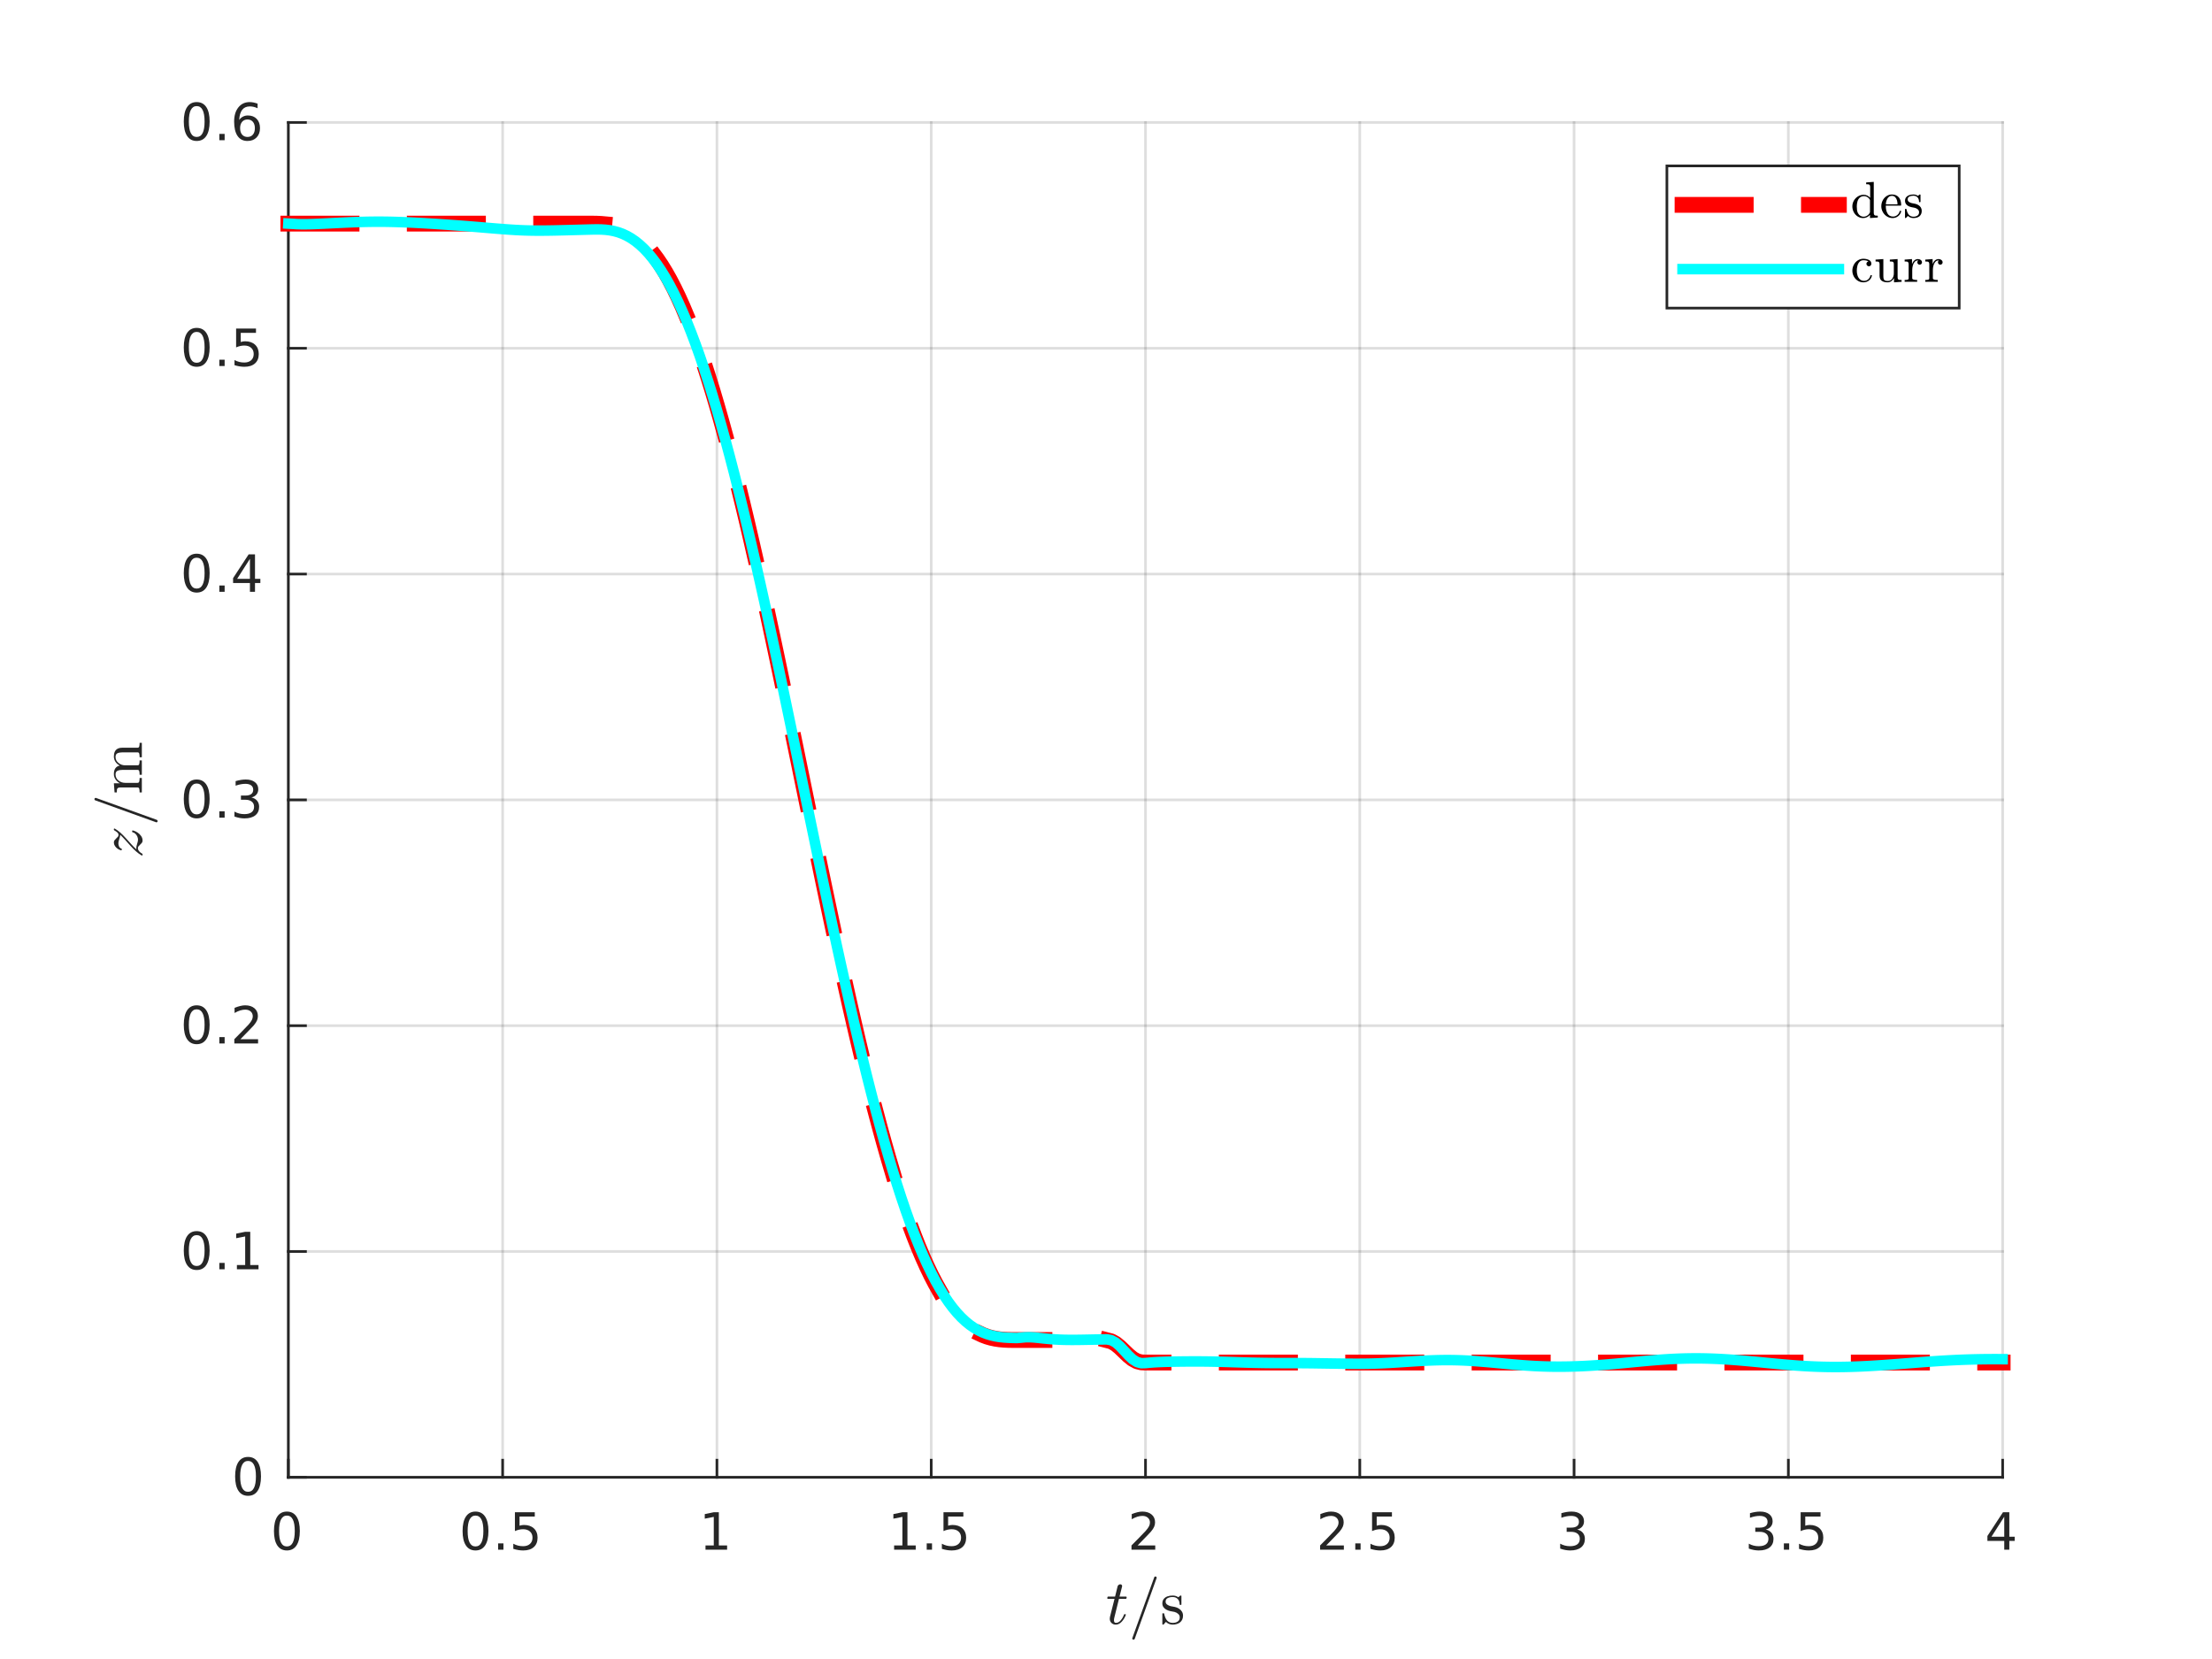 <?xml version="1.0"?>
<!DOCTYPE svg PUBLIC '-//W3C//DTD SVG 1.0//EN'
          'http://www.w3.org/TR/2001/REC-SVG-20010904/DTD/svg10.dtd'>
<svg xmlns:xlink="http://www.w3.org/1999/xlink" style="fill-opacity:1; color-rendering:auto; color-interpolation:auto; text-rendering:auto; stroke:black; stroke-linecap:square; stroke-miterlimit:10; shape-rendering:auto; stroke-opacity:1; fill:black; stroke-dasharray:none; font-weight:normal; stroke-width:1; font-family:'Dialog'; font-style:normal; stroke-linejoin:miter; font-size:12px; stroke-dashoffset:0; image-rendering:auto;" width="560" height="420" xmlns="http://www.w3.org/2000/svg"
><rect width="100%" height="100%" fill="#333333" stroke="none"/><!--Generated by the Batik Graphics2D SVG Generator--><defs id="genericDefs"
  /><g
  ><defs id="defs1"
    ><clipPath clipPathUnits="userSpaceOnUse" id="clipPath1"
      ><path d="M0 0 L560 0 L560 420 L0 420 L0 0 Z"
      /></clipPath
    ></defs
    ><g style="fill:white; stroke:white;"
    ><rect x="0" y="0" width="560" style="clip-path:url(#clipPath1); stroke:none;" height="420"
    /></g
    ><g style="fill:white; text-rendering:optimizeSpeed; color-rendering:optimizeSpeed; image-rendering:optimizeSpeed; shape-rendering:crispEdges; stroke:white; color-interpolation:sRGB;"
    ><rect x="0" width="560" height="420" y="0" style="stroke:none;"
      /><path style="stroke:none;" d="M73 374 L507 374 L507 31 L73 31 Z"
    /></g
    ><g style="stroke-linecap:butt; fill-opacity:0.149; fill:rgb(38,38,38); text-rendering:geometricPrecision; image-rendering:optimizeQuality; color-rendering:optimizeQuality; stroke-linejoin:round; stroke:rgb(38,38,38); color-interpolation:linearRGB; stroke-width:0.667; stroke-opacity:0.149;"
    ><line y2="31" style="fill:none;" x1="73" x2="73" y1="374"
      /><line y2="31" style="fill:none;" x1="127.25" x2="127.25" y1="374"
      /><line y2="31" style="fill:none;" x1="181.5" x2="181.5" y1="374"
      /><line y2="31" style="fill:none;" x1="235.75" x2="235.75" y1="374"
      /><line y2="31" style="fill:none;" x1="290" x2="290" y1="374"
      /><line y2="31" style="fill:none;" x1="344.25" x2="344.25" y1="374"
      /><line y2="31" style="fill:none;" x1="398.5" x2="398.5" y1="374"
      /><line y2="31" style="fill:none;" x1="452.75" x2="452.75" y1="374"
      /><line y2="31" style="fill:none;" x1="507" x2="507" y1="374"
      /><line y2="374" style="fill:none;" x1="507" x2="73" y1="374"
      /><line y2="316.833" style="fill:none;" x1="507" x2="73" y1="316.833"
      /><line y2="259.667" style="fill:none;" x1="507" x2="73" y1="259.667"
      /><line y2="202.5" style="fill:none;" x1="507" x2="73" y1="202.5"
      /><line y2="145.333" style="fill:none;" x1="507" x2="73" y1="145.333"
      /><line y2="88.167" style="fill:none;" x1="507" x2="73" y1="88.167"
      /><line y2="31" style="fill:none;" x1="507" x2="73" y1="31"
      /><line x1="73" x2="507" y1="374" style="stroke-linecap:square; fill-opacity:1; fill:none; stroke-opacity:1;" y2="374"
      /><line x1="73" x2="73" y1="374" style="stroke-linecap:square; fill-opacity:1; fill:none; stroke-opacity:1;" y2="369.66"
      /><line x1="127.25" x2="127.25" y1="374" style="stroke-linecap:square; fill-opacity:1; fill:none; stroke-opacity:1;" y2="369.66"
      /><line x1="181.5" x2="181.5" y1="374" style="stroke-linecap:square; fill-opacity:1; fill:none; stroke-opacity:1;" y2="369.66"
      /><line x1="235.75" x2="235.75" y1="374" style="stroke-linecap:square; fill-opacity:1; fill:none; stroke-opacity:1;" y2="369.66"
      /><line x1="290" x2="290" y1="374" style="stroke-linecap:square; fill-opacity:1; fill:none; stroke-opacity:1;" y2="369.66"
      /><line x1="344.25" x2="344.25" y1="374" style="stroke-linecap:square; fill-opacity:1; fill:none; stroke-opacity:1;" y2="369.66"
      /><line x1="398.5" x2="398.5" y1="374" style="stroke-linecap:square; fill-opacity:1; fill:none; stroke-opacity:1;" y2="369.66"
      /><line x1="452.75" x2="452.75" y1="374" style="stroke-linecap:square; fill-opacity:1; fill:none; stroke-opacity:1;" y2="369.66"
      /><line x1="507" x2="507" y1="374" style="stroke-linecap:square; fill-opacity:1; fill:none; stroke-opacity:1;" y2="369.66"
    /></g
    ><g transform="translate(73,379.333)" style="font-size:13.333px; fill:rgb(38,38,38); text-rendering:geometricPrecision; image-rendering:optimizeQuality; color-rendering:optimizeQuality; font-family:'SansSerif'; stroke:rgb(38,38,38); color-interpolation:linearRGB;"
    ><path style="stroke:none;" d="M-0.375 4.359 Q-1.359 4.359 -1.859 5.336 Q-2.359 6.312 -2.359 8.266 Q-2.359 10.219 -1.859 11.195 Q-1.359 12.172 -0.375 12.172 Q0.625 12.172 1.125 11.195 Q1.625 10.219 1.625 8.266 Q1.625 6.312 1.125 5.336 Q0.625 4.359 -0.375 4.359 ZM-0.375 3.344 Q1.219 3.344 2.062 4.609 Q2.906 5.875 2.906 8.266 Q2.906 10.656 2.062 11.922 Q1.219 13.188 -0.375 13.188 Q-1.953 13.188 -2.797 11.922 Q-3.641 10.656 -3.641 8.266 Q-3.641 5.875 -2.797 4.609 Q-1.953 3.344 -0.375 3.344 Z"
    /></g
    ><g transform="translate(127.25,379.333)" style="font-size:13.333px; fill:rgb(38,38,38); text-rendering:geometricPrecision; image-rendering:optimizeQuality; color-rendering:optimizeQuality; font-family:'SansSerif'; stroke:rgb(38,38,38); color-interpolation:linearRGB;"
    ><path style="stroke:none;" d="M-6.875 4.359 Q-7.859 4.359 -8.359 5.336 Q-8.859 6.312 -8.859 8.266 Q-8.859 10.219 -8.359 11.195 Q-7.859 12.172 -6.875 12.172 Q-5.875 12.172 -5.375 11.195 Q-4.875 10.219 -4.875 8.266 Q-4.875 6.312 -5.375 5.336 Q-5.875 4.359 -6.875 4.359 ZM-6.875 3.344 Q-5.281 3.344 -4.438 4.609 Q-3.594 5.875 -3.594 8.266 Q-3.594 10.656 -4.438 11.922 Q-5.281 13.188 -6.875 13.188 Q-8.453 13.188 -9.297 11.922 Q-10.141 10.656 -10.141 8.266 Q-10.141 5.875 -9.297 4.609 Q-8.453 3.344 -6.875 3.344 ZM-1.14 11.391 L0.204 11.391 L0.204 13 L-1.14 13 L-1.14 11.391 ZM3.108 3.516 L8.139 3.516 L8.139 4.609 L4.28 4.609 L4.28 6.922 Q4.561 6.828 4.842 6.781 Q5.123 6.734 5.389 6.734 Q6.983 6.734 7.912 7.602 Q8.842 8.469 8.842 9.953 Q8.842 11.484 7.889 12.336 Q6.936 13.188 5.202 13.188 Q4.608 13.188 3.983 13.086 Q3.358 12.984 2.701 12.781 L2.701 11.484 Q3.28 11.797 3.889 11.953 Q4.498 12.109 5.17 12.109 Q6.28 12.109 6.92 11.531 Q7.561 10.953 7.561 9.953 Q7.561 8.969 6.92 8.391 Q6.28 7.812 5.17 7.812 Q4.655 7.812 4.147 7.93 Q3.639 8.047 3.108 8.281 L3.108 3.516 Z"
    /></g
    ><g transform="translate(181.5,379.333)" style="font-size:13.333px; fill:rgb(38,38,38); text-rendering:geometricPrecision; image-rendering:optimizeQuality; color-rendering:optimizeQuality; font-family:'SansSerif'; stroke:rgb(38,38,38); color-interpolation:linearRGB;"
    ><path style="stroke:none;" d="M-2.891 11.922 L-0.797 11.922 L-0.797 4.688 L-3.078 5.141 L-3.078 3.984 L-0.812 3.516 L0.484 3.516 L0.484 11.922 L2.578 11.922 L2.578 13 L-2.891 13 L-2.891 11.922 Z"
    /></g
    ><g transform="translate(235.75,379.333)" style="font-size:13.333px; fill:rgb(38,38,38); text-rendering:geometricPrecision; image-rendering:optimizeQuality; color-rendering:optimizeQuality; font-family:'SansSerif'; stroke:rgb(38,38,38); color-interpolation:linearRGB;"
    ><path style="stroke:none;" d="M-9.391 11.922 L-7.297 11.922 L-7.297 4.688 L-9.578 5.141 L-9.578 3.984 L-7.312 3.516 L-6.016 3.516 L-6.016 11.922 L-3.922 11.922 L-3.922 13 L-9.391 13 L-9.391 11.922 ZM-1.14 11.391 L0.204 11.391 L0.204 13 L-1.14 13 L-1.14 11.391 ZM3.108 3.516 L8.139 3.516 L8.139 4.609 L4.28 4.609 L4.28 6.922 Q4.561 6.828 4.842 6.781 Q5.123 6.734 5.389 6.734 Q6.983 6.734 7.912 7.602 Q8.842 8.469 8.842 9.953 Q8.842 11.484 7.889 12.336 Q6.936 13.188 5.202 13.188 Q4.608 13.188 3.983 13.086 Q3.358 12.984 2.701 12.781 L2.701 11.484 Q3.28 11.797 3.889 11.953 Q4.498 12.109 5.17 12.109 Q6.28 12.109 6.92 11.531 Q7.561 10.953 7.561 9.953 Q7.561 8.969 6.92 8.391 Q6.28 7.812 5.17 7.812 Q4.655 7.812 4.147 7.93 Q3.639 8.047 3.108 8.281 L3.108 3.516 Z"
    /></g
    ><g transform="translate(290,379.333)" style="font-size:13.333px; fill:rgb(38,38,38); text-rendering:geometricPrecision; image-rendering:optimizeQuality; color-rendering:optimizeQuality; font-family:'SansSerif'; stroke:rgb(38,38,38); color-interpolation:linearRGB;"
    ><path style="stroke:none;" d="M-2 11.922 L2.469 11.922 L2.469 13 L-3.547 13 L-3.547 11.922 Q-2.812 11.172 -1.555 9.898 Q-0.297 8.625 0.031 8.25 Q0.641 7.562 0.883 7.078 Q1.125 6.594 1.125 6.141 Q1.125 5.375 0.602 4.906 Q0.078 4.438 -0.781 4.438 Q-1.391 4.438 -2.055 4.641 Q-2.719 4.844 -3.484 5.281 L-3.484 3.984 Q-2.703 3.672 -2.031 3.508 Q-1.359 3.344 -0.812 3.344 Q0.672 3.344 1.547 4.086 Q2.422 4.828 2.422 6.062 Q2.422 6.641 2.203 7.164 Q1.984 7.688 1.406 8.391 Q1.25 8.578 0.398 9.461 Q-0.453 10.344 -2 11.922 Z"
    /></g
    ><g transform="translate(344.25,379.333)" style="font-size:13.333px; fill:rgb(38,38,38); text-rendering:geometricPrecision; image-rendering:optimizeQuality; color-rendering:optimizeQuality; font-family:'SansSerif'; stroke:rgb(38,38,38); color-interpolation:linearRGB;"
    ><path style="stroke:none;" d="M-8.5 11.922 L-4.031 11.922 L-4.031 13 L-10.047 13 L-10.047 11.922 Q-9.312 11.172 -8.055 9.898 Q-6.797 8.625 -6.469 8.25 Q-5.859 7.562 -5.617 7.078 Q-5.375 6.594 -5.375 6.141 Q-5.375 5.375 -5.898 4.906 Q-6.422 4.438 -7.281 4.438 Q-7.891 4.438 -8.555 4.641 Q-9.219 4.844 -9.984 5.281 L-9.984 3.984 Q-9.203 3.672 -8.531 3.508 Q-7.859 3.344 -7.312 3.344 Q-5.828 3.344 -4.953 4.086 Q-4.078 4.828 -4.078 6.062 Q-4.078 6.641 -4.297 7.164 Q-4.516 7.688 -5.094 8.391 Q-5.25 8.578 -6.102 9.461 Q-6.953 10.344 -8.5 11.922 ZM-1.14 11.391 L0.204 11.391 L0.204 13 L-1.14 13 L-1.14 11.391 ZM3.108 3.516 L8.139 3.516 L8.139 4.609 L4.28 4.609 L4.28 6.922 Q4.561 6.828 4.842 6.781 Q5.123 6.734 5.389 6.734 Q6.983 6.734 7.912 7.602 Q8.842 8.469 8.842 9.953 Q8.842 11.484 7.889 12.336 Q6.936 13.188 5.202 13.188 Q4.608 13.188 3.983 13.086 Q3.358 12.984 2.701 12.781 L2.701 11.484 Q3.28 11.797 3.889 11.953 Q4.498 12.109 5.17 12.109 Q6.28 12.109 6.92 11.531 Q7.561 10.953 7.561 9.953 Q7.561 8.969 6.92 8.391 Q6.28 7.812 5.17 7.812 Q4.655 7.812 4.147 7.93 Q3.639 8.047 3.108 8.281 L3.108 3.516 Z"
    /></g
    ><g transform="translate(398.5,379.333)" style="font-size:13.333px; fill:rgb(38,38,38); text-rendering:geometricPrecision; image-rendering:optimizeQuality; color-rendering:optimizeQuality; font-family:'SansSerif'; stroke:rgb(38,38,38); color-interpolation:linearRGB;"
    ><path style="stroke:none;" d="M0.781 7.891 Q1.703 8.094 2.219 8.711 Q2.734 9.328 2.734 10.25 Q2.734 11.641 1.766 12.414 Q0.797 13.188 -0.984 13.188 Q-1.578 13.188 -2.211 13.07 Q-2.844 12.953 -3.516 12.719 L-3.516 11.469 Q-2.969 11.781 -2.336 11.945 Q-1.703 12.109 -1.016 12.109 Q0.188 12.109 0.82 11.633 Q1.453 11.156 1.453 10.25 Q1.453 9.406 0.867 8.938 Q0.281 8.469 -0.766 8.469 L-1.875 8.469 L-1.875 7.406 L-0.719 7.406 Q0.234 7.406 0.734 7.031 Q1.234 6.656 1.234 5.938 Q1.234 5.219 0.719 4.828 Q0.203 4.438 -0.766 4.438 Q-1.297 4.438 -1.898 4.547 Q-2.5 4.656 -3.219 4.906 L-3.219 3.75 Q-2.5 3.547 -1.859 3.445 Q-1.219 3.344 -0.656 3.344 Q0.812 3.344 1.664 4.008 Q2.516 4.672 2.516 5.812 Q2.516 6.594 2.062 7.141 Q1.609 7.688 0.781 7.891 Z"
    /></g
    ><g transform="translate(452.75,379.333)" style="font-size:13.333px; fill:rgb(38,38,38); text-rendering:geometricPrecision; image-rendering:optimizeQuality; color-rendering:optimizeQuality; font-family:'SansSerif'; stroke:rgb(38,38,38); color-interpolation:linearRGB;"
    ><path style="stroke:none;" d="M-5.719 7.891 Q-4.797 8.094 -4.281 8.711 Q-3.766 9.328 -3.766 10.25 Q-3.766 11.641 -4.734 12.414 Q-5.703 13.188 -7.484 13.188 Q-8.078 13.188 -8.711 13.07 Q-9.344 12.953 -10.016 12.719 L-10.016 11.469 Q-9.469 11.781 -8.836 11.945 Q-8.203 12.109 -7.516 12.109 Q-6.312 12.109 -5.68 11.633 Q-5.047 11.156 -5.047 10.25 Q-5.047 9.406 -5.633 8.938 Q-6.219 8.469 -7.266 8.469 L-8.375 8.469 L-8.375 7.406 L-7.219 7.406 Q-6.266 7.406 -5.766 7.031 Q-5.266 6.656 -5.266 5.938 Q-5.266 5.219 -5.781 4.828 Q-6.297 4.438 -7.266 4.438 Q-7.797 4.438 -8.398 4.547 Q-9 4.656 -9.719 4.906 L-9.719 3.75 Q-9 3.547 -8.359 3.445 Q-7.719 3.344 -7.156 3.344 Q-5.688 3.344 -4.836 4.008 Q-3.984 4.672 -3.984 5.812 Q-3.984 6.594 -4.438 7.141 Q-4.891 7.688 -5.719 7.891 ZM-1.14 11.391 L0.204 11.391 L0.204 13 L-1.14 13 L-1.14 11.391 ZM3.108 3.516 L8.139 3.516 L8.139 4.609 L4.28 4.609 L4.28 6.922 Q4.561 6.828 4.842 6.781 Q5.123 6.734 5.389 6.734 Q6.983 6.734 7.912 7.602 Q8.842 8.469 8.842 9.953 Q8.842 11.484 7.889 12.336 Q6.936 13.188 5.202 13.188 Q4.608 13.188 3.983 13.086 Q3.358 12.984 2.701 12.781 L2.701 11.484 Q3.28 11.797 3.889 11.953 Q4.498 12.109 5.17 12.109 Q6.28 12.109 6.92 11.531 Q7.561 10.953 7.561 9.953 Q7.561 8.969 6.92 8.391 Q6.28 7.812 5.17 7.812 Q4.655 7.812 4.147 7.93 Q3.639 8.047 3.108 8.281 L3.108 3.516 Z"
    /></g
    ><g transform="translate(507,379.333)" style="font-size:13.333px; fill:rgb(38,38,38); text-rendering:geometricPrecision; image-rendering:optimizeQuality; color-rendering:optimizeQuality; font-family:'SansSerif'; stroke:rgb(38,38,38); color-interpolation:linearRGB;"
    ><path style="stroke:none;" d="M0.406 4.641 L-2.828 9.703 L0.406 9.703 L0.406 4.641 ZM0.078 3.516 L1.688 3.516 L1.688 9.703 L3.047 9.703 L3.047 10.766 L1.688 10.766 L1.688 13 L0.406 13 L0.406 10.766 L-3.859 10.766 L-3.859 9.531 L0.078 3.516 Z"
    /></g
    ><g transform="translate(290,397.667)" style="font-size:16px; fill:rgb(38,38,38); text-rendering:geometricPrecision; image-rendering:optimizeQuality; color-rendering:optimizeQuality; font-family:'mwa_cmmi10'; stroke:rgb(38,38,38); color-interpolation:linearRGB;"
    ><path style="stroke:none;" d="M-9.044 12.143 Q-9.044 11.909 -8.998 11.69 L-7.841 7.096 L-9.529 7.096 Q-9.685 7.096 -9.685 6.893 Q-9.623 6.534 -9.482 6.534 L-7.701 6.534 L-7.06 3.924 Q-6.998 3.721 -6.81 3.573 Q-6.623 3.424 -6.388 3.424 Q-6.185 3.424 -6.052 3.542 Q-5.92 3.659 -5.92 3.862 Q-5.92 3.909 -5.92 3.94 Q-5.92 3.971 -5.935 4.002 L-6.576 6.534 L-4.92 6.534 Q-4.763 6.534 -4.763 6.752 Q-4.763 6.784 -4.787 6.877 Q-4.81 6.971 -4.849 7.034 Q-4.888 7.096 -4.966 7.096 L-6.716 7.096 L-7.857 11.721 Q-7.982 12.174 -7.982 12.502 Q-7.982 13.19 -7.513 13.19 Q-6.81 13.19 -6.263 12.534 Q-5.716 11.877 -5.435 11.081 Q-5.373 10.987 -5.31 10.987 L-5.107 10.987 Q-5.045 10.987 -5.005 11.034 Q-4.966 11.081 -4.966 11.127 Q-4.966 11.159 -4.982 11.174 Q-5.341 12.143 -6.013 12.885 Q-6.685 13.627 -7.545 13.627 Q-8.185 13.627 -8.615 13.206 Q-9.044 12.784 -9.044 12.143 Z"
      /><path style="stroke:none;" d="M-3.36 17.127 Q-3.36 17.081 -3.345 17.065 L2.218 1.627 Q2.249 1.534 2.327 1.487 Q2.405 1.44 2.499 1.44 Q2.64 1.44 2.733 1.526 Q2.827 1.612 2.827 1.752 L2.827 1.815 L-2.735 17.252 Q-2.829 17.44 -3.048 17.44 Q-3.173 17.44 -3.267 17.346 Q-3.36 17.252 -3.36 17.127 Z"
      /><path style="stroke:none;" d="M4.265 13.487 L4.265 10.877 Q4.265 10.752 4.405 10.752 L4.608 10.752 Q4.702 10.752 4.733 10.877 Q5.171 13.19 6.89 13.19 Q7.64 13.19 8.155 12.846 Q8.671 12.502 8.671 11.784 Q8.671 11.268 8.272 10.909 Q7.874 10.549 7.327 10.409 L6.249 10.206 Q5.718 10.081 5.272 9.838 Q4.827 9.596 4.546 9.198 Q4.265 8.799 4.265 8.268 Q4.265 7.565 4.64 7.112 Q5.015 6.659 5.608 6.463 Q6.202 6.268 6.89 6.268 Q7.702 6.268 8.312 6.706 L8.78 6.299 Q8.78 6.268 8.858 6.268 L8.968 6.268 Q9.015 6.268 9.054 6.307 Q9.093 6.346 9.093 6.393 L9.093 8.487 Q9.093 8.643 8.968 8.643 L8.78 8.643 Q8.64 8.643 8.64 8.487 Q8.64 7.659 8.171 7.151 Q7.702 6.643 6.874 6.643 Q6.155 6.643 5.624 6.909 Q5.093 7.174 5.093 7.815 Q5.093 8.268 5.476 8.549 Q5.858 8.831 6.358 8.956 L7.452 9.159 Q7.999 9.284 8.468 9.581 Q8.937 9.877 9.218 10.331 Q9.499 10.784 9.499 11.362 Q9.499 11.94 9.296 12.362 Q9.093 12.784 8.741 13.065 Q8.39 13.346 7.905 13.487 Q7.421 13.627 6.89 13.627 Q5.89 13.627 5.171 12.94 L4.593 13.581 Q4.593 13.627 4.499 13.627 L4.405 13.627 Q4.265 13.627 4.265 13.487 Z"
    /></g
    ><g style="fill:rgb(38,38,38); text-rendering:geometricPrecision; image-rendering:optimizeQuality; color-rendering:optimizeQuality; stroke-linejoin:round; stroke:rgb(38,38,38); color-interpolation:linearRGB; stroke-width:0.667;"
    ><line y2="31" style="fill:none;" x1="73" x2="73" y1="374"
      /><line y2="374" style="fill:none;" x1="73" x2="77.34" y1="374"
      /><line y2="316.833" style="fill:none;" x1="73" x2="77.34" y1="316.833"
      /><line y2="259.667" style="fill:none;" x1="73" x2="77.34" y1="259.667"
      /><line y2="202.5" style="fill:none;" x1="73" x2="77.34" y1="202.5"
      /><line y2="145.333" style="fill:none;" x1="73" x2="77.34" y1="145.333"
      /><line y2="88.167" style="fill:none;" x1="73" x2="77.34" y1="88.167"
      /><line y2="31" style="fill:none;" x1="73" x2="77.34" y1="31"
    /></g
    ><g transform="translate(67.667,374)" style="font-size:13.333px; fill:rgb(38,38,38); text-rendering:geometricPrecision; image-rendering:optimizeQuality; color-rendering:optimizeQuality; font-family:'SansSerif'; stroke:rgb(38,38,38); color-interpolation:linearRGB;"
    ><path style="stroke:none;" d="M-4.875 -4.141 Q-5.859 -4.141 -6.359 -3.164 Q-6.859 -2.188 -6.859 -0.234 Q-6.859 1.719 -6.359 2.695 Q-5.859 3.672 -4.875 3.672 Q-3.875 3.672 -3.375 2.695 Q-2.875 1.719 -2.875 -0.234 Q-2.875 -2.188 -3.375 -3.164 Q-3.875 -4.141 -4.875 -4.141 ZM-4.875 -5.156 Q-3.281 -5.156 -2.438 -3.891 Q-1.594 -2.625 -1.594 -0.234 Q-1.594 2.156 -2.438 3.422 Q-3.281 4.688 -4.875 4.688 Q-6.453 4.688 -7.297 3.422 Q-8.141 2.156 -8.141 -0.234 Q-8.141 -2.625 -7.297 -3.891 Q-6.453 -5.156 -4.875 -5.156 Z"
    /></g
    ><g transform="translate(67.667,316.833)" style="font-size:13.333px; fill:rgb(38,38,38); text-rendering:geometricPrecision; image-rendering:optimizeQuality; color-rendering:optimizeQuality; font-family:'SansSerif'; stroke:rgb(38,38,38); color-interpolation:linearRGB;"
    ><path style="stroke:none;" d="M-17.875 -4.141 Q-18.859 -4.141 -19.359 -3.164 Q-19.859 -2.188 -19.859 -0.234 Q-19.859 1.719 -19.359 2.695 Q-18.859 3.672 -17.875 3.672 Q-16.875 3.672 -16.375 2.695 Q-15.875 1.719 -15.875 -0.234 Q-15.875 -2.188 -16.375 -3.164 Q-16.875 -4.141 -17.875 -4.141 ZM-17.875 -5.156 Q-16.281 -5.156 -15.438 -3.891 Q-14.594 -2.625 -14.594 -0.234 Q-14.594 2.156 -15.438 3.422 Q-16.281 4.688 -17.875 4.688 Q-19.453 4.688 -20.297 3.422 Q-21.141 2.156 -21.141 -0.234 Q-21.141 -2.625 -20.297 -3.891 Q-19.453 -5.156 -17.875 -5.156 ZM-12.14 2.891 L-10.796 2.891 L-10.796 4.5 L-12.14 4.5 L-12.14 2.891 ZM-7.689 3.422 L-5.595 3.422 L-5.595 -3.812 L-7.877 -3.359 L-7.877 -4.516 L-5.611 -4.984 L-4.314 -4.984 L-4.314 3.422 L-2.22 3.422 L-2.22 4.5 L-7.689 4.5 L-7.689 3.422 Z"
    /></g
    ><g transform="translate(67.667,259.667)" style="font-size:13.333px; fill:rgb(38,38,38); text-rendering:geometricPrecision; image-rendering:optimizeQuality; color-rendering:optimizeQuality; font-family:'SansSerif'; stroke:rgb(38,38,38); color-interpolation:linearRGB;"
    ><path style="stroke:none;" d="M-17.875 -4.141 Q-18.859 -4.141 -19.359 -3.164 Q-19.859 -2.188 -19.859 -0.234 Q-19.859 1.719 -19.359 2.695 Q-18.859 3.672 -17.875 3.672 Q-16.875 3.672 -16.375 2.695 Q-15.875 1.719 -15.875 -0.234 Q-15.875 -2.188 -16.375 -3.164 Q-16.875 -4.141 -17.875 -4.141 ZM-17.875 -5.156 Q-16.281 -5.156 -15.438 -3.891 Q-14.594 -2.625 -14.594 -0.234 Q-14.594 2.156 -15.438 3.422 Q-16.281 4.688 -17.875 4.688 Q-19.453 4.688 -20.297 3.422 Q-21.141 2.156 -21.141 -0.234 Q-21.141 -2.625 -20.297 -3.891 Q-19.453 -5.156 -17.875 -5.156 ZM-12.14 2.891 L-10.796 2.891 L-10.796 4.5 L-12.14 4.5 L-12.14 2.891 ZM-6.798 3.422 L-2.33 3.422 L-2.33 4.5 L-8.345 4.5 L-8.345 3.422 Q-7.611 2.672 -6.353 1.398 Q-5.095 0.125 -4.767 -0.25 Q-4.158 -0.938 -3.916 -1.422 Q-3.674 -1.906 -3.674 -2.359 Q-3.674 -3.125 -4.197 -3.594 Q-4.72 -4.062 -5.58 -4.062 Q-6.189 -4.062 -6.853 -3.859 Q-7.517 -3.656 -8.283 -3.219 L-8.283 -4.516 Q-7.502 -4.828 -6.83 -4.992 Q-6.158 -5.156 -5.611 -5.156 Q-4.127 -5.156 -3.252 -4.414 Q-2.377 -3.672 -2.377 -2.438 Q-2.377 -1.859 -2.595 -1.336 Q-2.814 -0.812 -3.392 -0.109 Q-3.549 0.078 -4.4 0.961 Q-5.252 1.844 -6.798 3.422 Z"
    /></g
    ><g transform="translate(67.667,202.5)" style="font-size:13.333px; fill:rgb(38,38,38); text-rendering:geometricPrecision; image-rendering:optimizeQuality; color-rendering:optimizeQuality; font-family:'SansSerif'; stroke:rgb(38,38,38); color-interpolation:linearRGB;"
    ><path style="stroke:none;" d="M-17.875 -4.141 Q-18.859 -4.141 -19.359 -3.164 Q-19.859 -2.188 -19.859 -0.234 Q-19.859 1.719 -19.359 2.695 Q-18.859 3.672 -17.875 3.672 Q-16.875 3.672 -16.375 2.695 Q-15.875 1.719 -15.875 -0.234 Q-15.875 -2.188 -16.375 -3.164 Q-16.875 -4.141 -17.875 -4.141 ZM-17.875 -5.156 Q-16.281 -5.156 -15.438 -3.891 Q-14.594 -2.625 -14.594 -0.234 Q-14.594 2.156 -15.438 3.422 Q-16.281 4.688 -17.875 4.688 Q-19.453 4.688 -20.297 3.422 Q-21.141 2.156 -21.141 -0.234 Q-21.141 -2.625 -20.297 -3.891 Q-19.453 -5.156 -17.875 -5.156 ZM-12.14 2.891 L-10.796 2.891 L-10.796 4.5 L-12.14 4.5 L-12.14 2.891 ZM-4.017 -0.609 Q-3.095 -0.406 -2.58 0.211 Q-2.064 0.828 -2.064 1.75 Q-2.064 3.141 -3.033 3.914 Q-4.002 4.688 -5.783 4.688 Q-6.377 4.688 -7.01 4.57 Q-7.642 4.453 -8.314 4.219 L-8.314 2.969 Q-7.767 3.281 -7.135 3.445 Q-6.502 3.609 -5.814 3.609 Q-4.611 3.609 -3.978 3.133 Q-3.345 2.656 -3.345 1.75 Q-3.345 0.906 -3.931 0.438 Q-4.517 -0.031 -5.564 -0.031 L-6.673 -0.031 L-6.673 -1.094 L-5.517 -1.094 Q-4.564 -1.094 -4.064 -1.469 Q-3.564 -1.844 -3.564 -2.562 Q-3.564 -3.281 -4.08 -3.672 Q-4.595 -4.062 -5.564 -4.062 Q-6.095 -4.062 -6.697 -3.953 Q-7.298 -3.844 -8.017 -3.594 L-8.017 -4.75 Q-7.298 -4.953 -6.658 -5.055 Q-6.017 -5.156 -5.455 -5.156 Q-3.986 -5.156 -3.135 -4.492 Q-2.283 -3.828 -2.283 -2.688 Q-2.283 -1.906 -2.736 -1.359 Q-3.189 -0.812 -4.017 -0.609 Z"
    /></g
    ><g transform="translate(67.667,145.333)" style="font-size:13.333px; fill:rgb(38,38,38); text-rendering:geometricPrecision; image-rendering:optimizeQuality; color-rendering:optimizeQuality; font-family:'SansSerif'; stroke:rgb(38,38,38); color-interpolation:linearRGB;"
    ><path style="stroke:none;" d="M-17.875 -4.141 Q-18.859 -4.141 -19.359 -3.164 Q-19.859 -2.188 -19.859 -0.234 Q-19.859 1.719 -19.359 2.695 Q-18.859 3.672 -17.875 3.672 Q-16.875 3.672 -16.375 2.695 Q-15.875 1.719 -15.875 -0.234 Q-15.875 -2.188 -16.375 -3.164 Q-16.875 -4.141 -17.875 -4.141 ZM-17.875 -5.156 Q-16.281 -5.156 -15.438 -3.891 Q-14.594 -2.625 -14.594 -0.234 Q-14.594 2.156 -15.438 3.422 Q-16.281 4.688 -17.875 4.688 Q-19.453 4.688 -20.297 3.422 Q-21.141 2.156 -21.141 -0.234 Q-21.141 -2.625 -20.297 -3.891 Q-19.453 -5.156 -17.875 -5.156 ZM-12.14 2.891 L-10.796 2.891 L-10.796 4.5 L-12.14 4.5 L-12.14 2.891 ZM-4.392 -3.859 L-7.627 1.203 L-4.392 1.203 L-4.392 -3.859 ZM-4.72 -4.984 L-3.111 -4.984 L-3.111 1.203 L-1.752 1.203 L-1.752 2.266 L-3.111 2.266 L-3.111 4.5 L-4.392 4.5 L-4.392 2.266 L-8.658 2.266 L-8.658 1.031 L-4.72 -4.984 Z"
    /></g
    ><g transform="translate(67.667,88.167)" style="font-size:13.333px; fill:rgb(38,38,38); text-rendering:geometricPrecision; image-rendering:optimizeQuality; color-rendering:optimizeQuality; font-family:'SansSerif'; stroke:rgb(38,38,38); color-interpolation:linearRGB;"
    ><path style="stroke:none;" d="M-17.875 -4.141 Q-18.859 -4.141 -19.359 -3.164 Q-19.859 -2.188 -19.859 -0.234 Q-19.859 1.719 -19.359 2.695 Q-18.859 3.672 -17.875 3.672 Q-16.875 3.672 -16.375 2.695 Q-15.875 1.719 -15.875 -0.234 Q-15.875 -2.188 -16.375 -3.164 Q-16.875 -4.141 -17.875 -4.141 ZM-17.875 -5.156 Q-16.281 -5.156 -15.438 -3.891 Q-14.594 -2.625 -14.594 -0.234 Q-14.594 2.156 -15.438 3.422 Q-16.281 4.688 -17.875 4.688 Q-19.453 4.688 -20.297 3.422 Q-21.141 2.156 -21.141 -0.234 Q-21.141 -2.625 -20.297 -3.891 Q-19.453 -5.156 -17.875 -5.156 ZM-12.14 2.891 L-10.796 2.891 L-10.796 4.5 L-12.14 4.5 L-12.14 2.891 ZM-7.892 -4.984 L-2.861 -4.984 L-2.861 -3.891 L-6.72 -3.891 L-6.72 -1.578 Q-6.439 -1.672 -6.158 -1.719 Q-5.877 -1.766 -5.611 -1.766 Q-4.017 -1.766 -3.088 -0.898 Q-2.158 -0.031 -2.158 1.453 Q-2.158 2.984 -3.111 3.836 Q-4.064 4.688 -5.798 4.688 Q-6.392 4.688 -7.017 4.586 Q-7.642 4.484 -8.299 4.281 L-8.299 2.984 Q-7.72 3.297 -7.111 3.453 Q-6.502 3.609 -5.83 3.609 Q-4.72 3.609 -4.08 3.031 Q-3.439 2.453 -3.439 1.453 Q-3.439 0.469 -4.08 -0.109 Q-4.72 -0.688 -5.83 -0.688 Q-6.345 -0.688 -6.853 -0.57 Q-7.361 -0.453 -7.892 -0.219 L-7.892 -4.984 Z"
    /></g
    ><g transform="translate(67.667,31)" style="font-size:13.333px; fill:rgb(38,38,38); text-rendering:geometricPrecision; image-rendering:optimizeQuality; color-rendering:optimizeQuality; font-family:'SansSerif'; stroke:rgb(38,38,38); color-interpolation:linearRGB;"
    ><path style="stroke:none;" d="M-17.875 -4.141 Q-18.859 -4.141 -19.359 -3.164 Q-19.859 -2.188 -19.859 -0.234 Q-19.859 1.719 -19.359 2.695 Q-18.859 3.672 -17.875 3.672 Q-16.875 3.672 -16.375 2.695 Q-15.875 1.719 -15.875 -0.234 Q-15.875 -2.188 -16.375 -3.164 Q-16.875 -4.141 -17.875 -4.141 ZM-17.875 -5.156 Q-16.281 -5.156 -15.438 -3.891 Q-14.594 -2.625 -14.594 -0.234 Q-14.594 2.156 -15.438 3.422 Q-16.281 4.688 -17.875 4.688 Q-19.453 4.688 -20.297 3.422 Q-21.141 2.156 -21.141 -0.234 Q-21.141 -2.625 -20.297 -3.891 Q-19.453 -5.156 -17.875 -5.156 ZM-12.14 2.891 L-10.796 2.891 L-10.796 4.5 L-12.14 4.5 L-12.14 2.891 ZM-5.002 -0.75 Q-5.877 -0.75 -6.377 -0.156 Q-6.877 0.438 -6.877 1.453 Q-6.877 2.484 -6.377 3.078 Q-5.877 3.672 -5.002 3.672 Q-4.142 3.672 -3.642 3.078 Q-3.142 2.484 -3.142 1.453 Q-3.142 0.438 -3.642 -0.156 Q-4.142 -0.75 -5.002 -0.75 ZM-2.455 -4.766 L-2.455 -3.594 Q-2.939 -3.828 -3.431 -3.945 Q-3.924 -4.062 -4.408 -4.062 Q-5.673 -4.062 -6.345 -3.211 Q-7.017 -2.359 -7.111 -0.625 Q-6.736 -1.172 -6.173 -1.469 Q-5.611 -1.766 -4.923 -1.766 Q-3.502 -1.766 -2.674 -0.898 Q-1.845 -0.031 -1.845 1.453 Q-1.845 2.922 -2.713 3.805 Q-3.58 4.688 -5.002 4.688 Q-6.658 4.688 -7.525 3.422 Q-8.392 2.156 -8.392 -0.234 Q-8.392 -2.469 -7.322 -3.812 Q-6.252 -5.156 -4.455 -5.156 Q-3.986 -5.156 -3.494 -5.055 Q-3.002 -4.953 -2.455 -4.766 Z"
    /></g
    ><g transform="translate(41.667,202.5) rotate(-90)" style="font-size:16px; fill:rgb(38,38,38); text-rendering:geometricPrecision; image-rendering:optimizeQuality; color-rendering:optimizeQuality; font-family:'mwa_cmmi10'; stroke:rgb(38,38,38); color-interpolation:linearRGB;"
    ><path style="stroke:none;" d="M-13.958 -5.573 Q-14.083 -5.573 -14.083 -5.729 Q-14.083 -5.807 -14.051 -5.838 Q-13.614 -6.588 -13.012 -7.26 Q-12.411 -7.932 -11.637 -8.627 Q-10.864 -9.323 -10.091 -10.018 Q-9.317 -10.713 -8.833 -11.244 L-8.895 -11.244 Q-9.239 -11.244 -9.919 -11.471 Q-10.598 -11.698 -10.989 -11.698 Q-11.411 -11.698 -11.809 -11.518 Q-12.208 -11.338 -12.317 -10.948 Q-12.348 -10.838 -12.442 -10.838 L-12.645 -10.838 Q-12.77 -10.838 -12.77 -10.994 L-12.77 -11.041 Q-12.645 -11.51 -12.356 -11.916 Q-12.067 -12.323 -11.653 -12.58 Q-11.239 -12.838 -10.786 -12.838 Q-10.458 -12.838 -10.247 -12.69 Q-10.036 -12.541 -9.755 -12.237 Q-9.473 -11.932 -9.301 -11.799 Q-9.13 -11.666 -8.864 -11.666 Q-8.505 -11.666 -8.231 -11.987 Q-7.958 -12.307 -7.676 -12.791 Q-7.63 -12.838 -7.567 -12.838 L-7.38 -12.838 Q-7.317 -12.838 -7.286 -12.799 Q-7.255 -12.76 -7.255 -12.698 Q-7.255 -12.635 -7.286 -12.588 Q-7.708 -11.854 -8.286 -11.205 Q-8.864 -10.557 -9.786 -9.729 Q-10.708 -8.901 -11.348 -8.323 Q-11.989 -7.744 -12.536 -7.135 Q-12.411 -7.166 -12.208 -7.166 Q-11.817 -7.166 -11.137 -6.948 Q-10.458 -6.729 -10.098 -6.729 Q-9.692 -6.729 -9.286 -6.901 Q-8.88 -7.073 -8.583 -7.385 Q-8.286 -7.698 -8.192 -8.104 Q-8.145 -8.213 -8.067 -8.213 L-7.864 -8.213 Q-7.801 -8.213 -7.762 -8.159 Q-7.723 -8.104 -7.723 -8.057 Q-7.723 -8.041 -7.739 -8.01 Q-7.895 -7.401 -8.262 -6.846 Q-8.63 -6.291 -9.161 -5.932 Q-9.692 -5.573 -10.301 -5.573 Q-10.614 -5.573 -10.825 -5.721 Q-11.036 -5.869 -11.317 -6.174 Q-11.598 -6.479 -11.778 -6.619 Q-11.958 -6.76 -12.223 -6.76 Q-13.02 -6.76 -13.645 -5.635 Q-13.708 -5.573 -13.755 -5.573 L-13.958 -5.573 Z"
      /><path style="stroke:none;" d="M-5.688 -2.073 Q-5.688 -2.119 -5.673 -2.135 L-0.11 -17.573 Q-0.079 -17.666 -0.001 -17.713 Q0.077 -17.76 0.171 -17.76 Q0.312 -17.76 0.406 -17.674 Q0.499 -17.588 0.499 -17.448 L0.499 -17.385 L-5.063 -1.948 Q-5.157 -1.76 -5.376 -1.76 Q-5.501 -1.76 -5.595 -1.854 Q-5.688 -1.948 -5.688 -2.073 Z"
      /><path style="stroke:none;" d="M1.89 -5.76 L1.89 -6.323 Q2.437 -6.323 2.788 -6.409 Q3.14 -6.494 3.14 -6.838 L3.14 -11.198 Q3.14 -11.635 3.007 -11.823 Q2.874 -12.01 2.632 -12.057 Q2.39 -12.104 1.89 -12.104 L1.89 -12.666 L4.202 -12.838 L4.202 -11.276 Q4.531 -11.963 5.156 -12.401 Q5.781 -12.838 6.531 -12.838 Q8.374 -12.838 8.687 -11.338 Q9.015 -12.01 9.632 -12.424 Q10.249 -12.838 10.984 -12.838 Q11.702 -12.838 12.202 -12.604 Q12.702 -12.369 12.952 -11.885 Q13.202 -11.401 13.202 -10.682 L13.202 -6.838 Q13.202 -6.494 13.554 -6.409 Q13.906 -6.323 14.452 -6.323 L14.452 -5.76 L10.781 -5.76 L10.781 -6.323 Q11.327 -6.323 11.679 -6.409 Q12.031 -6.494 12.031 -6.838 L12.031 -10.635 Q12.031 -11.432 11.804 -11.924 Q11.577 -12.416 10.874 -12.416 Q9.952 -12.416 9.351 -11.674 Q8.749 -10.932 8.749 -9.994 L8.749 -6.838 Q8.749 -6.494 9.101 -6.409 Q9.452 -6.323 9.999 -6.323 L9.999 -5.76 L6.343 -5.76 L6.343 -6.323 Q6.89 -6.323 7.242 -6.409 Q7.593 -6.494 7.593 -6.838 L7.593 -10.635 Q7.593 -11.416 7.367 -11.916 Q7.14 -12.416 6.437 -12.416 Q5.499 -12.416 4.906 -11.674 Q4.312 -10.932 4.312 -9.994 L4.312 -6.838 Q4.312 -6.494 4.663 -6.409 Q5.015 -6.323 5.546 -6.323 L5.546 -5.76 L1.89 -5.76 Z"
    /></g
    ><g style="stroke-linecap:butt; fill:red; text-rendering:geometricPrecision; image-rendering:optimizeQuality; color-rendering:optimizeQuality; stroke-linejoin:bevel; stroke-dasharray:16,16; stroke:red; color-interpolation:linearRGB; stroke-width:4; stroke-miterlimit:1;"
    ><path d="M73 56.61 L74.085 56.61 L75.17 56.61 L76.255 56.61 L77.34 56.61 L78.425 56.61 L79.51 56.61 L80.595 56.61 L81.68 56.61 L82.765 56.61 L83.85 56.61 L84.935 56.61 L86.02 56.61 L87.105 56.61 L88.19 56.61 L89.275 56.61 L90.36 56.61 L91.445 56.61 L92.53 56.61 L93.615 56.61 L94.7 56.61 L95.785 56.61 L96.87 56.61 L97.955 56.61 L99.04 56.61 L100.125 56.61 L101.21 56.61 L102.295 56.61 L103.38 56.61 L104.465 56.61 L105.55 56.61 L106.635 56.61 L107.72 56.61 L108.805 56.61 L109.89 56.61 L110.975 56.61 L112.06 56.61 L113.145 56.61 L114.23 56.61 L115.315 56.61 L116.4 56.61 L117.485 56.61 L118.57 56.61 L119.655 56.61 L120.74 56.61 L121.825 56.61 L122.91 56.61 L123.995 56.61 L125.08 56.61 L126.165 56.61 L127.25 56.61 L128.335 56.61 L129.42 56.61 L130.505 56.61 L131.59 56.61 L132.675 56.61 L133.76 56.61 L134.845 56.61 L135.93 56.61 L137.015 56.61 L138.1 56.61 L139.185 56.61 L140.27 56.61 L141.355 56.61 L142.44 56.61 L143.525 56.61 L144.61 56.61 L145.695 56.61 L146.78 56.61 L147.865 56.61 L148.95 56.61 L150.035 56.613 L151.12 56.632 L152.205 56.683 L153.29 56.781 L154.375 56.938 L155.46 57.167 L156.545 57.481 L157.63 57.889 L158.715 58.403 L159.8 59.03 L160.885 59.779 L161.97 60.657 L163.055 61.672 L164.14 62.828 L165.225 64.132 L166.31 65.587 L167.395 67.196 L168.48 68.964 L169.565 70.891 L170.65 72.981 L171.735 75.233 L172.82 77.648 L173.905 80.226 L174.99 82.966 L176.075 85.867 L177.16 88.927 L178.245 92.144 L179.33 95.514 L180.415 99.035 L181.5 102.702 L182.585 106.512 L183.67 110.46 L184.755 114.54 L185.84 118.748 L186.925 123.077 L188.01 127.522 L189.095 132.077 L190.18 136.734 L191.265 141.488 L192.35 146.329 L193.435 151.253 L194.52 156.25 L195.605 161.313 L196.69 166.435 L197.775 171.606 L198.86 176.82 L199.945 182.067 L201.03 187.34 L202.115 192.629 L203.2 197.927 L204.285 203.225 L205.37 208.514 L206.455 213.787 L207.54 219.034 L208.625 224.248 L209.71 229.419 L210.795 234.541 L211.88 239.604 L212.965 244.601 L214.05 249.525 L215.135 254.367 L216.22 259.12 L217.305 263.777 L218.39 268.332 L219.475 272.777 L220.56 277.106 L221.645 281.314 L222.73 285.395 L223.815 289.342 L224.9 293.152 L225.985 296.819 L227.07 300.34 L228.155 303.71 L229.24 306.927 L230.325 309.987 L231.41 312.888 L232.495 315.628 L233.58 318.206 L234.665 320.622 L235.75 322.874 L236.835 324.963 L237.92 326.89 L239.005 328.658 L240.09 330.268 L241.175 331.722 L242.26 333.026 L243.345 334.182 L244.43 335.197 L245.515 336.075 L246.6 336.824 L247.685 337.451 L248.77 337.965 L249.855 338.373 L250.94 338.687 L252.025 338.916 L253.11 339.074 L254.195 339.171 L255.28 339.222 L256.365 339.241 L257.45 339.244 L258.535 339.244 L259.62 339.244 L260.705 339.244 L261.79 339.244 L262.875 339.244 L263.96 339.244 L265.045 339.244 L266.13 339.244 L267.215 339.244 L268.3 339.244 L269.385 339.244 L270.47 339.244 L271.555 339.244 L272.64 339.244 L273.725 339.244 L274.81 339.244 L275.895 339.244 L276.98 339.244 L278.065 339.244 L279.15 339.244 L280.235 339.293 L281.32 339.574 L282.405 340.174 L283.49 341.054 L284.575 342.095 L285.66 343.136 L286.745 344.017 L287.83 344.616 L288.915 344.898 L290 344.947 L291.085 344.947 L292.17 344.947 L293.255 344.947 L294.34 344.947 L295.425 344.947 L296.51 344.947 L297.595 344.947 L298.68 344.947 L299.765 344.947 L300.85 344.947 L301.935 344.947 L303.02 344.947 L304.105 344.947 L305.19 344.947 L306.275 344.947 L307.36 344.947 L308.445 344.947 L309.53 344.947 L310.615 344.947 L311.7 344.947 L312.785 344.947 L313.87 344.947 L314.955 344.947 L316.04 344.947 L317.125 344.947 L318.21 344.947 L319.295 344.947 L320.38 344.947 L321.465 344.947 L322.55 344.947 L323.635 344.947 L324.72 344.947 L325.805 344.947 L326.89 344.947 L327.975 344.947 L329.06 344.947 L330.145 344.947 L331.23 344.947 L332.315 344.947 L333.4 344.947 L334.485 344.947 L335.57 344.947 L336.655 344.947 L337.74 344.947 L338.825 344.947 L339.91 344.947 L340.995 344.947 L342.08 344.947 L343.165 344.947 L344.25 344.947 L345.335 344.947 L346.42 344.947 L347.505 344.947 L348.59 344.947 L349.675 344.947 L350.76 344.947 L351.845 344.947 L352.93 344.947 L354.015 344.947 L355.1 344.947 L356.185 344.947 L357.27 344.947 L358.355 344.947 L359.44 344.947 L360.525 344.947 L361.61 344.947 L362.695 344.947 L363.78 344.947 L364.865 344.947 L365.95 344.947 L367.035 344.947 L368.12 344.947 L369.205 344.947 L370.29 344.947 L371.375 344.947 L372.46 344.947 L373.545 344.947 L374.63 344.947 L375.715 344.947 L376.8 344.947 L377.885 344.947 L378.97 344.947 L380.055 344.947 L381.14 344.947 L382.225 344.947 L383.31 344.947 L384.395 344.947 L385.48 344.947 L386.565 344.947 L387.65 344.947 L388.735 344.947 L389.82 344.947 L390.905 344.947 L391.99 344.947 L393.075 344.947 L394.16 344.947 L395.245 344.947 L396.33 344.947 L397.415 344.947 L398.5 344.947 L399.585 344.947 L400.67 344.947 L401.755 344.947 L402.84 344.947 L403.925 344.947 L405.01 344.947 L406.095 344.947 L407.18 344.947 L408.265 344.947 L409.35 344.947 L410.435 344.947 L411.52 344.947 L412.605 344.947 L413.69 344.947 L414.775 344.947 L415.86 344.947 L416.945 344.947 L418.03 344.947 L419.115 344.947 L420.2 344.947 L421.285 344.947 L422.37 344.947 L423.455 344.947 L424.54 344.947 L425.625 344.947 L426.71 344.947 L427.795 344.947 L428.88 344.947 L429.965 344.947 L431.05 344.947 L432.135 344.947 L433.22 344.947 L434.305 344.947 L435.39 344.947 L436.475 344.947 L437.56 344.947 L438.645 344.947 L439.73 344.947 L440.815 344.947 L441.9 344.947 L442.985 344.947 L444.07 344.947 L445.155 344.947 L446.24 344.947 L447.325 344.947 L448.41 344.947 L449.495 344.947 L450.58 344.947 L451.665 344.947 L452.75 344.947 L453.835 344.947 L454.92 344.947 L456.005 344.947 L457.09 344.947 L458.175 344.947 L459.26 344.947 L460.345 344.947 L461.43 344.947 L462.515 344.947 L463.6 344.947 L464.685 344.947 L465.77 344.947 L466.855 344.947 L467.94 344.947 L469.025 344.947 L470.11 344.947 L471.195 344.947 L472.28 344.947 L473.365 344.947 L474.45 344.947 L475.535 344.947 L476.62 344.947 L477.705 344.947 L478.79 344.947 L479.875 344.947 L480.96 344.947 L482.045 344.947 L483.13 344.947 L484.215 344.947 L485.3 344.947 L486.385 344.947 L487.47 344.947 L488.555 344.947 L489.64 344.947 L490.725 344.947 L491.81 344.947 L492.895 344.947 L493.98 344.947 L495.065 344.947 L496.15 344.947 L497.235 344.947 L498.32 344.947 L499.405 344.947 L500.49 344.947 L501.575 344.947 L502.66 344.947 L503.745 344.947 L504.83 344.947 L505.915 344.947 L507 344.947" style="fill:none; fill-rule:evenodd;"
    /></g
    ><g style="stroke-linecap:butt; fill:aqua; text-rendering:geometricPrecision; image-rendering:optimizeQuality; color-rendering:optimizeQuality; stroke-linejoin:round; stroke:aqua; color-interpolation:linearRGB; stroke-width:2.667;"
    ><path d="M73 56.61 L74.085 56.669 L75.17 56.738 L76.255 56.769 L77.34 56.771 L78.425 56.752 L79.51 56.717 L80.595 56.673 L81.68 56.623 L82.765 56.569 L83.85 56.515 L84.935 56.46 L86.02 56.407 L87.105 56.355 L88.19 56.306 L89.275 56.262 L90.36 56.223 L91.445 56.189 L92.53 56.162 L93.615 56.142 L94.7 56.13 L95.785 56.125 L96.87 56.129 L97.955 56.141 L99.04 56.161 L100.125 56.188 L101.21 56.222 L102.295 56.262 L103.38 56.308 L104.465 56.358 L105.55 56.414 L106.635 56.473 L107.72 56.535 L108.805 56.6 L109.89 56.667 L110.975 56.737 L112.06 56.81 L113.145 56.884 L114.23 56.96 L115.315 57.039 L116.4 57.119 L117.485 57.202 L118.57 57.287 L119.655 57.374 L120.74 57.462 L121.825 57.552 L122.91 57.643 L123.995 57.734 L125.08 57.824 L126.165 57.911 L127.25 57.996 L128.335 58.077 L129.42 58.151 L130.505 58.218 L131.59 58.274 L132.675 58.319 L133.76 58.352 L134.845 58.373 L135.93 58.383 L137.015 58.383 L138.1 58.375 L139.185 58.361 L140.27 58.342 L141.355 58.318 L142.44 58.292 L143.525 58.265 L144.61 58.236 L145.695 58.207 L146.78 58.178 L147.865 58.149 L148.95 58.121 L150.035 58.093 L151.12 58.079 L152.205 58.098 L153.29 58.166 L154.375 58.299 L155.46 58.509 L156.545 58.808 L157.63 59.206 L158.715 59.713 L159.8 60.337 L160.885 61.085 L161.97 61.964 L163.055 62.98 L164.14 64.137 L165.225 65.441 L166.31 66.895 L167.395 68.504 L168.48 70.268 L169.565 72.19 L170.65 74.272 L171.735 76.516 L172.82 78.92 L173.905 81.486 L174.99 84.211 L176.075 87.095 L177.16 90.136 L178.245 93.333 L179.33 96.681 L180.415 100.178 L181.5 103.821 L182.585 107.604 L183.67 111.525 L184.755 115.576 L185.84 119.754 L186.925 124.053 L188.01 128.466 L189.095 132.987 L190.18 137.61 L191.265 142.328 L192.35 147.134 L193.435 152.02 L194.52 156.978 L195.605 162.001 L196.69 167.082 L197.775 172.211 L198.86 177.381 L199.945 182.583 L201.03 187.81 L202.115 193.051 L203.2 198.301 L204.285 203.549 L205.37 208.787 L206.455 214.008 L207.54 219.203 L208.625 224.364 L209.71 229.483 L210.795 234.551 L211.88 239.563 L212.965 244.51 L214.05 249.383 L215.135 254.178 L216.22 258.885 L217.305 263.499 L218.39 268.012 L219.475 272.418 L220.56 276.712 L221.645 280.886 L222.73 284.936 L223.815 288.855 L224.9 292.639 L225.985 296.282 L227.07 299.782 L228.155 303.133 L229.24 306.332 L230.325 309.377 L231.41 312.265 L232.495 314.993 L233.58 317.561 L234.665 319.967 L235.75 322.21 L236.835 324.293 L237.92 326.215 L239.005 327.98 L240.09 329.589 L241.175 331.045 L242.26 332.351 L243.345 333.51 L244.43 334.529 L245.515 335.412 L246.6 336.167 L247.685 336.801 L248.77 337.323 L249.855 337.743 L250.94 338.069 L252.025 338.313 L253.11 338.486 L254.195 338.601 L255.28 338.671 L256.365 338.711 L257.45 338.736 L258.535 338.643 L259.62 338.541 L260.705 338.529 L261.79 338.593 L262.875 338.697 L263.96 338.815 L265.045 338.926 L266.13 339.023 L267.215 339.101 L268.3 339.157 L269.385 339.193 L270.47 339.212 L271.555 339.216 L272.64 339.21 L273.725 339.196 L274.81 339.177 L275.895 339.156 L276.98 339.135 L278.065 339.115 L279.15 339.097 L280.235 339.082 L281.32 339.284 L282.405 339.855 L283.49 340.783 L284.575 341.935 L285.66 343.119 L286.745 344.132 L287.83 344.818 L288.915 345.11 L290 345.077 L291.085 344.972 L292.17 344.889 L293.255 344.828 L294.34 344.785 L295.425 344.753 L296.51 344.729 L297.595 344.71 L298.68 344.694 L299.765 344.682 L300.85 344.674 L301.935 344.669 L303.02 344.669 L304.105 344.673 L305.19 344.682 L306.275 344.697 L307.36 344.716 L308.445 344.74 L309.53 344.768 L310.615 344.799 L311.7 344.832 L312.785 344.866 L313.87 344.901 L314.955 344.934 L316.04 344.965 L317.125 344.994 L318.21 345.018 L319.295 345.039 L320.38 345.055 L321.465 345.068 L322.55 345.076 L323.635 345.081 L324.72 345.084 L325.805 345.086 L326.89 345.087 L327.975 345.09 L329.06 345.094 L330.145 345.101 L331.23 345.111 L332.315 345.123 L333.4 345.139 L334.485 345.156 L335.57 345.172 L336.655 345.188 L337.74 345.204 L338.825 345.218 L339.91 345.233 L340.995 345.245 L342.08 345.254 L343.165 345.258 L344.25 345.257 L345.335 345.249 L346.42 345.234 L347.505 345.209 L348.59 345.175 L349.675 345.132 L350.76 345.081 L351.845 345.023 L352.93 344.959 L354.015 344.891 L355.1 344.821 L356.185 344.75 L357.27 344.679 L358.355 344.611 L359.44 344.547 L360.525 344.488 L361.61 344.436 L362.695 344.393 L363.78 344.359 L364.865 344.336 L365.95 344.325 L367.035 344.326 L368.12 344.34 L369.205 344.366 L370.29 344.405 L371.375 344.455 L372.46 344.517 L373.545 344.589 L374.63 344.67 L375.715 344.758 L376.8 344.851 L377.885 344.948 L378.97 345.048 L380.055 345.15 L381.14 345.252 L382.225 345.353 L383.31 345.451 L384.395 345.544 L385.48 345.631 L386.565 345.709 L387.65 345.779 L388.735 345.84 L389.82 345.89 L390.905 345.93 L391.99 345.96 L393.075 345.98 L394.16 345.99 L395.245 345.989 L396.33 345.979 L397.415 345.959 L398.5 345.93 L399.585 345.893 L400.67 345.847 L401.755 345.793 L402.84 345.731 L403.925 345.662 L405.01 345.586 L406.095 345.504 L407.18 345.416 L408.265 345.324 L409.35 345.227 L410.435 345.127 L411.52 345.025 L412.605 344.921 L413.69 344.817 L414.775 344.714 L415.86 344.612 L416.945 344.514 L418.03 344.419 L419.115 344.33 L420.2 344.246 L421.285 344.17 L422.37 344.101 L423.455 344.042 L424.54 343.991 L425.625 343.951 L426.71 343.92 L427.795 343.9 L428.88 343.89 L429.965 343.891 L431.05 343.903 L432.135 343.926 L433.22 343.958 L434.305 344 L435.39 344.051 L436.475 344.112 L437.56 344.18 L438.645 344.257 L439.73 344.339 L440.815 344.429 L441.9 344.523 L442.985 344.622 L444.07 344.724 L445.155 344.828 L446.24 344.934 L447.325 345.04 L448.41 345.146 L449.495 345.25 L450.58 345.351 L451.665 345.449 L452.75 345.541 L453.835 345.629 L454.92 345.71 L456.005 345.784 L457.09 345.851 L458.175 345.909 L459.26 345.959 L460.345 346 L461.43 346.032 L462.515 346.055 L463.6 346.069 L464.685 346.073 L465.77 346.069 L466.855 346.056 L467.94 346.034 L469.025 346.005 L470.11 345.967 L471.195 345.923 L472.28 345.872 L473.365 345.814 L474.45 345.751 L475.535 345.683 L476.62 345.61 L477.705 345.534 L478.79 345.454 L479.875 345.372 L480.96 345.288 L482.045 345.204 L483.13 345.118 L484.215 345.033 L485.3 344.948 L486.385 344.865 L487.47 344.784 L488.555 344.705 L489.64 344.63 L490.725 344.558 L491.81 344.491 L492.895 344.428 L493.98 344.37 L495.065 344.317 L496.15 344.269 L497.235 344.227 L498.32 344.19 L499.405 344.159 L500.49 344.134 L501.575 344.114 L502.66 344.1 L503.745 344.092 L504.83 344.089 L505.915 344.091 L507 344.098" style="fill:none; fill-rule:evenodd;"
    /></g
    ><g style="fill:white; text-rendering:optimizeSpeed; color-rendering:optimizeSpeed; image-rendering:optimizeSpeed; shape-rendering:crispEdges; stroke:white; color-interpolation:sRGB;"
    ><path style="stroke:none;" d="M496 78 L496 42 L422 42 L422 78 Z"
    /></g
    ><g transform="translate(468.511,51.863)" style="font-size:13.333px; text-rendering:geometricPrecision; color-rendering:optimizeQuality; image-rendering:optimizeQuality; font-family:'mwa_cmr10'; color-interpolation:linearRGB;"
    ><path style="stroke:none;" d="M3.172 3.341 Q2.406 3.341 1.773 2.926 Q1.141 2.513 0.789 1.833 Q0.438 1.153 0.438 0.388 Q0.438 -0.394 0.82 -1.066 Q1.203 -1.738 1.859 -2.144 Q2.516 -2.55 3.312 -2.55 Q3.797 -2.55 4.219 -2.347 Q4.641 -2.144 4.953 -1.784 L4.953 -4.487 Q4.953 -4.847 4.844 -5.003 Q4.734 -5.159 4.547 -5.191 Q4.359 -5.222 3.938 -5.222 L3.938 -5.675 L5.859 -5.816 L5.859 2.013 Q5.859 2.356 5.969 2.513 Q6.078 2.669 6.273 2.708 Q6.469 2.747 6.875 2.747 L6.875 3.2 L4.906 3.341 L4.906 2.528 Q4.578 2.919 4.117 3.13 Q3.656 3.341 3.172 3.341 ZM1.844 2.075 Q2.062 2.497 2.438 2.747 Q2.812 2.997 3.25 2.997 Q3.797 2.997 4.242 2.692 Q4.688 2.388 4.906 1.887 L4.906 -1.238 Q4.766 -1.519 4.531 -1.745 Q4.297 -1.972 4.008 -2.089 Q3.719 -2.206 3.391 -2.206 Q2.719 -2.206 2.305 -1.823 Q1.891 -1.441 1.727 -0.847 Q1.562 -0.253 1.562 0.403 Q1.562 0.934 1.617 1.317 Q1.672 1.7 1.844 2.075 Z"
    /></g
    ><g transform="translate(468.511,51.863)" style="font-size:13.333px; text-rendering:geometricPrecision; color-rendering:optimizeQuality; image-rendering:optimizeQuality; font-family:'mwa_cmr10'; color-interpolation:linearRGB;"
    ><path style="stroke:none;" d="M10.642 3.341 Q9.845 3.341 9.189 2.926 Q8.532 2.513 8.15 1.817 Q7.767 1.122 7.767 0.356 Q7.767 -0.409 8.111 -1.097 Q8.454 -1.784 9.079 -2.206 Q9.704 -2.628 10.454 -2.628 Q11.064 -2.628 11.501 -2.425 Q11.939 -2.222 12.228 -1.87 Q12.517 -1.519 12.657 -1.034 Q12.798 -0.55 12.798 0.028 Q12.798 0.2 12.673 0.2 L8.907 0.2 L8.907 0.341 Q8.907 1.419 9.345 2.192 Q9.782 2.966 10.767 2.966 Q11.157 2.966 11.501 2.786 Q11.845 2.606 12.095 2.294 Q12.345 1.981 12.423 1.606 Q12.439 1.575 12.478 1.536 Q12.517 1.497 12.548 1.497 L12.673 1.497 Q12.798 1.497 12.798 1.669 Q12.626 2.403 12.017 2.872 Q11.407 3.341 10.642 3.341 ZM8.923 -0.128 L11.876 -0.128 Q11.876 -0.613 11.743 -1.113 Q11.611 -1.613 11.29 -1.948 Q10.97 -2.284 10.454 -2.284 Q9.72 -2.284 9.322 -1.597 Q8.923 -0.909 8.923 -0.128 Z"
      /><path style="stroke:none;" d="M13.771 3.231 L13.771 1.122 Q13.771 1.012 13.88 1.012 L14.037 1.012 Q14.115 1.012 14.146 1.122 Q14.505 2.997 15.896 2.997 Q16.505 2.997 16.919 2.723 Q17.333 2.45 17.333 1.856 Q17.333 1.434 17.013 1.145 Q16.693 0.856 16.24 0.747 L15.38 0.575 Q14.943 0.481 14.583 0.286 Q14.224 0.091 13.997 -0.237 Q13.771 -0.566 13.771 -1.003 Q13.771 -1.581 14.068 -1.941 Q14.365 -2.3 14.849 -2.464 Q15.333 -2.628 15.896 -2.628 Q16.552 -2.628 17.052 -2.269 L17.427 -2.597 Q17.427 -2.628 17.49 -2.628 L17.583 -2.628 Q17.63 -2.628 17.662 -2.589 Q17.693 -2.55 17.693 -2.519 L17.693 -0.816 Q17.693 -0.691 17.583 -0.691 L17.427 -0.691 Q17.318 -0.691 17.318 -0.816 Q17.318 -1.503 16.935 -1.909 Q16.552 -2.316 15.88 -2.316 Q15.302 -2.316 14.872 -2.105 Q14.443 -1.894 14.443 -1.363 Q14.443 -1.003 14.747 -0.769 Q15.052 -0.534 15.474 -0.441 L16.349 -0.269 Q16.787 -0.175 17.177 0.067 Q17.568 0.309 17.787 0.676 Q18.005 1.044 18.005 1.512 Q18.005 1.981 17.849 2.325 Q17.693 2.669 17.404 2.903 Q17.115 3.138 16.716 3.239 Q16.318 3.341 15.896 3.341 Q15.083 3.341 14.505 2.794 L14.021 3.309 Q14.021 3.341 13.958 3.341 L13.88 3.341 Q13.771 3.341 13.771 3.231 Z"
    /></g
    ><g style="stroke-linecap:butt; fill:red; text-rendering:geometricPrecision; image-rendering:optimizeQuality; color-rendering:optimizeQuality; stroke-linejoin:bevel; stroke-dasharray:16,16; stroke:red; color-interpolation:linearRGB; stroke-width:4; stroke-miterlimit:1;"
    ><line y2="51.863" style="fill:none;" x1="425.958" x2="465.542" y1="51.863"
    /></g
    ><g transform="translate(468.511,68.137)" style="font-size:13.333px; text-rendering:geometricPrecision; color-rendering:optimizeQuality; image-rendering:optimizeQuality; font-family:'mwa_cmr10'; color-interpolation:linearRGB;"
    ><path style="stroke:none;" d="M3.234 3.341 Q2.453 3.341 1.812 2.934 Q1.172 2.528 0.805 1.848 Q0.438 1.169 0.438 0.388 Q0.438 -0.378 0.797 -1.081 Q1.156 -1.784 1.805 -2.206 Q2.453 -2.628 3.234 -2.628 Q4 -2.628 4.625 -2.331 Q5.25 -2.034 5.25 -1.347 Q5.25 -1.097 5.07 -0.909 Q4.891 -0.722 4.625 -0.722 Q4.375 -0.722 4.188 -0.909 Q4 -1.097 4 -1.347 Q4 -1.581 4.148 -1.745 Q4.297 -1.909 4.516 -1.956 Q4.062 -2.253 3.25 -2.253 Q2.625 -2.253 2.242 -1.839 Q1.859 -1.425 1.711 -0.816 Q1.562 -0.206 1.562 0.388 Q1.562 1.028 1.75 1.614 Q1.938 2.2 2.352 2.583 Q2.766 2.966 3.391 2.966 Q4.016 2.966 4.445 2.591 Q4.875 2.216 5.031 1.606 Q5.031 1.528 5.141 1.528 L5.297 1.528 Q5.328 1.528 5.359 1.559 Q5.391 1.591 5.391 1.637 L5.391 1.669 Q5.203 2.45 4.617 2.895 Q4.031 3.341 3.234 3.341 Z"
    /></g
    ><g transform="translate(468.511,68.137)" style="font-size:13.333px; text-rendering:geometricPrecision; color-rendering:optimizeQuality; image-rendering:optimizeQuality; font-family:'mwa_cmr10'; color-interpolation:linearRGB;"
    ><path style="stroke:none;" d="M7.332 1.653 L7.332 -1.222 Q7.332 -1.566 7.223 -1.722 Q7.113 -1.878 6.918 -1.909 Q6.723 -1.941 6.316 -1.941 L6.316 -2.409 L8.285 -2.55 L8.285 1.653 Q8.285 2.153 8.356 2.442 Q8.426 2.731 8.668 2.864 Q8.91 2.997 9.426 2.997 Q10.129 2.997 10.535 2.419 Q10.941 1.841 10.941 1.091 L10.941 -1.222 Q10.941 -1.566 10.84 -1.722 Q10.738 -1.878 10.543 -1.909 Q10.348 -1.941 9.926 -1.941 L9.926 -2.409 L11.895 -2.55 L11.895 2.013 Q11.895 2.356 11.996 2.513 Q12.098 2.669 12.293 2.708 Q12.488 2.747 12.91 2.747 L12.91 3.2 L10.988 3.341 L10.988 2.247 Q10.738 2.731 10.309 3.036 Q9.879 3.341 9.363 3.341 Q8.426 3.341 7.879 2.95 Q7.332 2.559 7.332 1.653 Z"
      /><path style="stroke:none;" d="M13.677 3.2 L13.677 2.747 Q14.115 2.747 14.404 2.676 Q14.693 2.606 14.693 2.325 L14.693 -1.222 Q14.693 -1.566 14.583 -1.722 Q14.474 -1.878 14.279 -1.909 Q14.083 -1.941 13.677 -1.941 L13.677 -2.409 L15.537 -2.55 L15.537 -1.269 Q15.74 -1.847 16.13 -2.199 Q16.521 -2.55 17.068 -2.55 Q17.458 -2.55 17.763 -2.316 Q18.068 -2.081 18.068 -1.706 Q18.068 -1.472 17.896 -1.3 Q17.724 -1.128 17.474 -1.128 Q17.24 -1.128 17.068 -1.3 Q16.896 -1.472 16.896 -1.706 Q16.896 -2.066 17.146 -2.206 L17.068 -2.206 Q16.537 -2.206 16.208 -1.823 Q15.88 -1.441 15.74 -0.878 Q15.599 -0.316 15.599 0.2 L15.599 2.325 Q15.599 2.747 16.849 2.747 L16.849 3.2 L13.677 3.2 Z"
      /><path style="stroke:none;" d="M18.899 3.2 L18.899 2.747 Q19.337 2.747 19.626 2.676 Q19.915 2.606 19.915 2.325 L19.915 -1.222 Q19.915 -1.566 19.806 -1.722 Q19.696 -1.878 19.501 -1.909 Q19.306 -1.941 18.899 -1.941 L18.899 -2.409 L20.759 -2.55 L20.759 -1.269 Q20.962 -1.847 21.352 -2.199 Q21.743 -2.55 22.29 -2.55 Q22.681 -2.55 22.985 -2.316 Q23.29 -2.081 23.29 -1.706 Q23.29 -1.472 23.118 -1.3 Q22.946 -1.128 22.696 -1.128 Q22.462 -1.128 22.29 -1.3 Q22.118 -1.472 22.118 -1.706 Q22.118 -2.066 22.368 -2.206 L22.29 -2.206 Q21.759 -2.206 21.431 -1.823 Q21.102 -1.441 20.962 -0.878 Q20.821 -0.316 20.821 0.2 L20.821 2.325 Q20.821 2.747 22.071 2.747 L22.071 3.2 L18.899 3.2 Z"
    /></g
    ><g style="stroke-linecap:butt; fill:aqua; text-rendering:geometricPrecision; image-rendering:optimizeQuality; color-rendering:optimizeQuality; stroke-linejoin:round; stroke:aqua; color-interpolation:linearRGB; stroke-width:2.667;"
    ><line y2="68.137" style="fill:none;" x1="425.958" x2="465.542" y1="68.137"
    /></g
    ><g style="stroke-linecap:butt; fill:rgb(38,38,38); text-rendering:geometricPrecision; color-rendering:optimizeQuality; image-rendering:optimizeQuality; stroke:rgb(38,38,38); color-interpolation:linearRGB; stroke-width:0.667;"
    ><path d="M422 78 L422 42 L496 42 L496 78 Z" style="fill:none; fill-rule:evenodd;"
    /></g
  ></g
></svg
>
